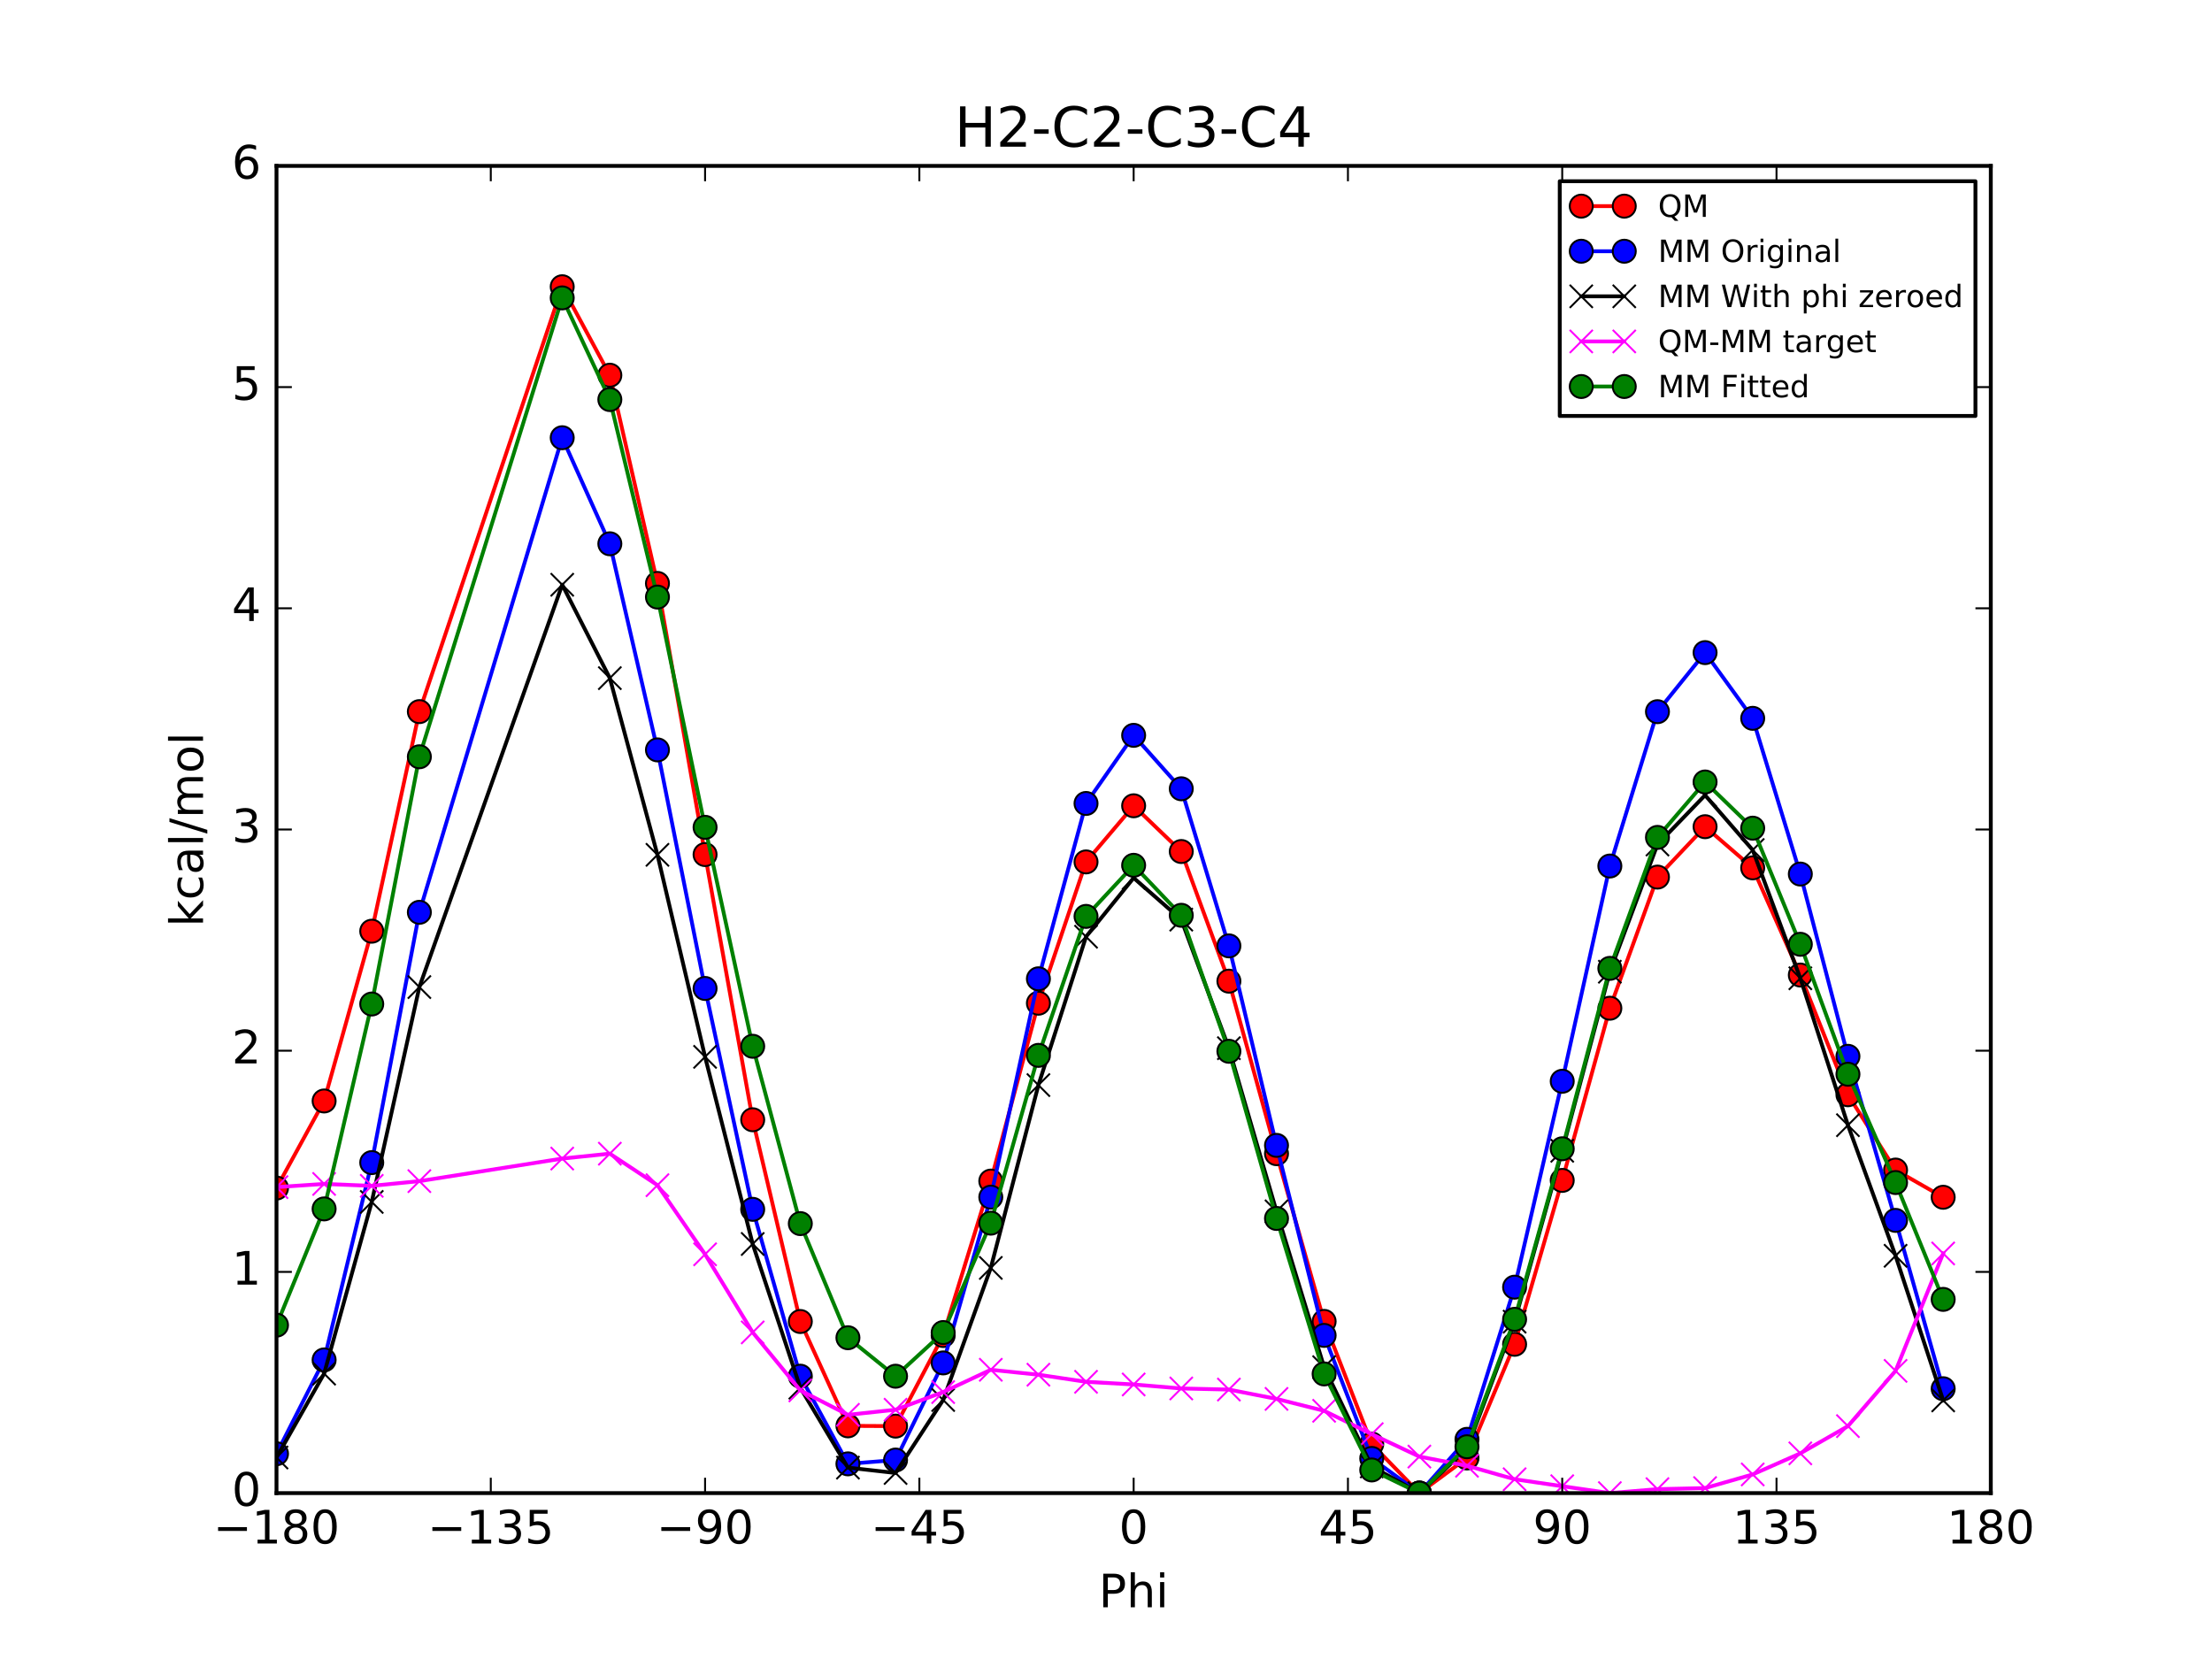 <?xml version="1.0" encoding="utf-8" standalone="no"?>
<!DOCTYPE svg PUBLIC "-//W3C//DTD SVG 1.1//EN"
  "http://www.w3.org/Graphics/SVG/1.1/DTD/svg11.dtd">
<!-- Created with matplotlib (http://matplotlib.org/) -->
<svg height="432pt" version="1.1" viewBox="0 0 576 432" width="576pt" xmlns="http://www.w3.org/2000/svg" xmlns:xlink="http://www.w3.org/1999/xlink">
 <defs>
  <style type="text/css">
*{stroke-linecap:butt;stroke-linejoin:round;stroke-miterlimit:100000;}
  </style>
 </defs>
 <g id="figure_1">
  <g id="patch_1">
   <path d="M 0 432 
L 576 432 
L 576 0 
L 0 0 
z
" style="fill:#ffffff;"/>
  </g>
  <g id="axes_1">
   <g id="patch_2">
    <path d="M 72 388.8 
L 518.4 388.8 
L 518.4 43.2 
L 72 43.2 
z
" style="fill:#ffffff;"/>
   </g>
   <g id="line2d_1">
    <path clip-path="url(#p409a594a91)" d="M 72 309.367 
L 84.4 286.692 
L 96.8 242.482 
L 109.2 185.304 
L 146.4 74.666 
L 158.8 97.704 
L 171.2 151.921 
L 183.6 222.529 
L 196 291.583 
L 208.4 344.119 
L 220.8 371.29 
L 233.2 371.357 
L 245.6 347.762 
L 258 307.552 
L 270.4 261.235 
L 282.8 224.442 
L 295.199 209.824 
L 307.6 221.732 
L 320 255.492 
L 332.4 300.414 
L 344.8 344.09 
L 357.2 376.02 
L 369.6 388.8 
L 382 379.657 
L 394.4 350.054 
L 406.8 307.376 
L 419.2 262.539 
L 431.6 228.394 
L 444 215.27 
L 456.4 225.989 
L 468.8 253.902 
L 481.2 285.07 
L 493.6 304.681 
L 506 311.765 
" style="fill:none;stroke:#ff0000;stroke-linecap:square;"/>
    <defs>
     <path d="M 0 3 
C 0.796 3 1.559 2.684 2.121 2.121 
C 2.684 1.559 3 0.796 3 0 
C 3 -0.796 2.684 -1.559 2.121 -2.121 
C 1.559 -2.684 0.796 -3 0 -3 
C -0.796 -3 -1.559 -2.684 -2.121 -2.121 
C -2.684 -1.559 -3 -0.796 -3 0 
C -3 0.796 -2.684 1.559 -2.121 2.121 
C -1.559 2.684 -0.796 3 0 3 
z
" id="m5997cf6ed9" style="stroke:#000000;stroke-width:0.5;"/>
    </defs>
    <g clip-path="url(#p409a594a91)">
     <use style="fill:#ff0000;stroke:#000000;stroke-width:0.5;" x="72" xlink:href="#m5997cf6ed9" y="309.367"/>
     <use style="fill:#ff0000;stroke:#000000;stroke-width:0.5;" x="84.4" xlink:href="#m5997cf6ed9" y="286.692"/>
     <use style="fill:#ff0000;stroke:#000000;stroke-width:0.5;" x="96.8" xlink:href="#m5997cf6ed9" y="242.482"/>
     <use style="fill:#ff0000;stroke:#000000;stroke-width:0.5;" x="109.2" xlink:href="#m5997cf6ed9" y="185.304"/>
     <use style="fill:#ff0000;stroke:#000000;stroke-width:0.5;" x="146.4" xlink:href="#m5997cf6ed9" y="74.666"/>
     <use style="fill:#ff0000;stroke:#000000;stroke-width:0.5;" x="158.8" xlink:href="#m5997cf6ed9" y="97.704"/>
     <use style="fill:#ff0000;stroke:#000000;stroke-width:0.5;" x="171.2" xlink:href="#m5997cf6ed9" y="151.921"/>
     <use style="fill:#ff0000;stroke:#000000;stroke-width:0.5;" x="183.6" xlink:href="#m5997cf6ed9" y="222.529"/>
     <use style="fill:#ff0000;stroke:#000000;stroke-width:0.5;" x="196" xlink:href="#m5997cf6ed9" y="291.583"/>
     <use style="fill:#ff0000;stroke:#000000;stroke-width:0.5;" x="208.4" xlink:href="#m5997cf6ed9" y="344.119"/>
     <use style="fill:#ff0000;stroke:#000000;stroke-width:0.5;" x="220.8" xlink:href="#m5997cf6ed9" y="371.29"/>
     <use style="fill:#ff0000;stroke:#000000;stroke-width:0.5;" x="233.2" xlink:href="#m5997cf6ed9" y="371.357"/>
     <use style="fill:#ff0000;stroke:#000000;stroke-width:0.5;" x="245.6" xlink:href="#m5997cf6ed9" y="347.762"/>
     <use style="fill:#ff0000;stroke:#000000;stroke-width:0.5;" x="258" xlink:href="#m5997cf6ed9" y="307.552"/>
     <use style="fill:#ff0000;stroke:#000000;stroke-width:0.5;" x="270.4" xlink:href="#m5997cf6ed9" y="261.235"/>
     <use style="fill:#ff0000;stroke:#000000;stroke-width:0.5;" x="282.8" xlink:href="#m5997cf6ed9" y="224.442"/>
     <use style="fill:#ff0000;stroke:#000000;stroke-width:0.5;" x="295.199" xlink:href="#m5997cf6ed9" y="209.824"/>
     <use style="fill:#ff0000;stroke:#000000;stroke-width:0.5;" x="307.6" xlink:href="#m5997cf6ed9" y="221.732"/>
     <use style="fill:#ff0000;stroke:#000000;stroke-width:0.5;" x="320" xlink:href="#m5997cf6ed9" y="255.492"/>
     <use style="fill:#ff0000;stroke:#000000;stroke-width:0.5;" x="332.4" xlink:href="#m5997cf6ed9" y="300.414"/>
     <use style="fill:#ff0000;stroke:#000000;stroke-width:0.5;" x="344.8" xlink:href="#m5997cf6ed9" y="344.09"/>
     <use style="fill:#ff0000;stroke:#000000;stroke-width:0.5;" x="357.2" xlink:href="#m5997cf6ed9" y="376.02"/>
     <use style="fill:#ff0000;stroke:#000000;stroke-width:0.5;" x="369.6" xlink:href="#m5997cf6ed9" y="388.8"/>
     <use style="fill:#ff0000;stroke:#000000;stroke-width:0.5;" x="382" xlink:href="#m5997cf6ed9" y="379.657"/>
     <use style="fill:#ff0000;stroke:#000000;stroke-width:0.5;" x="394.4" xlink:href="#m5997cf6ed9" y="350.054"/>
     <use style="fill:#ff0000;stroke:#000000;stroke-width:0.5;" x="406.8" xlink:href="#m5997cf6ed9" y="307.376"/>
     <use style="fill:#ff0000;stroke:#000000;stroke-width:0.5;" x="419.2" xlink:href="#m5997cf6ed9" y="262.539"/>
     <use style="fill:#ff0000;stroke:#000000;stroke-width:0.5;" x="431.6" xlink:href="#m5997cf6ed9" y="228.394"/>
     <use style="fill:#ff0000;stroke:#000000;stroke-width:0.5;" x="444" xlink:href="#m5997cf6ed9" y="215.27"/>
     <use style="fill:#ff0000;stroke:#000000;stroke-width:0.5;" x="456.4" xlink:href="#m5997cf6ed9" y="225.989"/>
     <use style="fill:#ff0000;stroke:#000000;stroke-width:0.5;" x="468.8" xlink:href="#m5997cf6ed9" y="253.902"/>
     <use style="fill:#ff0000;stroke:#000000;stroke-width:0.5;" x="481.2" xlink:href="#m5997cf6ed9" y="285.07"/>
     <use style="fill:#ff0000;stroke:#000000;stroke-width:0.5;" x="493.6" xlink:href="#m5997cf6ed9" y="304.681"/>
     <use style="fill:#ff0000;stroke:#000000;stroke-width:0.5;" x="506" xlink:href="#m5997cf6ed9" y="311.765"/>
    </g>
   </g>
   <g id="line2d_2">
    <path clip-path="url(#p409a594a91)" d="M 72 378.553 
L 84.4 354.122 
L 96.8 302.739 
L 109.2 237.561 
L 146.4 113.984 
L 158.8 141.601 
L 171.2 195.269 
L 183.6 257.393 
L 196 314.905 
L 208.4 358.353 
L 220.8 381.183 
L 233.2 380.192 
L 245.6 354.901 
L 258 311.735 
L 270.4 254.877 
L 282.8 209.219 
L 295.199 191.48 
L 307.6 205.398 
L 320 246.304 
L 332.4 298.253 
L 344.8 347.734 
L 357.2 379.77 
L 369.6 388.8 
L 382 374.798 
L 394.4 335.175 
L 406.8 281.559 
L 419.2 225.513 
L 431.6 185.32 
L 444 169.94 
L 456.4 187.049 
L 468.8 227.601 
L 481.2 275.061 
L 493.6 317.785 
L 506 361.622 
" style="fill:none;stroke:#0000ff;stroke-linecap:square;"/>
    <defs>
     <path d="M 0 3 
C 0.796 3 1.559 2.684 2.121 2.121 
C 2.684 1.559 3 0.796 3 0 
C 3 -0.796 2.684 -1.559 2.121 -2.121 
C 1.559 -2.684 0.796 -3 0 -3 
C -0.796 -3 -1.559 -2.684 -2.121 -2.121 
C -2.684 -1.559 -3 -0.796 -3 0 
C -3 0.796 -2.684 1.559 -2.121 2.121 
C -1.559 2.684 -0.796 3 0 3 
z
" id="m2f9f90b82b" style="stroke:#000000;stroke-width:0.5;"/>
    </defs>
    <g clip-path="url(#p409a594a91)">
     <use style="fill:#0000ff;stroke:#000000;stroke-width:0.5;" x="72" xlink:href="#m2f9f90b82b" y="378.553"/>
     <use style="fill:#0000ff;stroke:#000000;stroke-width:0.5;" x="84.4" xlink:href="#m2f9f90b82b" y="354.122"/>
     <use style="fill:#0000ff;stroke:#000000;stroke-width:0.5;" x="96.8" xlink:href="#m2f9f90b82b" y="302.739"/>
     <use style="fill:#0000ff;stroke:#000000;stroke-width:0.5;" x="109.2" xlink:href="#m2f9f90b82b" y="237.561"/>
     <use style="fill:#0000ff;stroke:#000000;stroke-width:0.5;" x="146.4" xlink:href="#m2f9f90b82b" y="113.984"/>
     <use style="fill:#0000ff;stroke:#000000;stroke-width:0.5;" x="158.8" xlink:href="#m2f9f90b82b" y="141.601"/>
     <use style="fill:#0000ff;stroke:#000000;stroke-width:0.5;" x="171.2" xlink:href="#m2f9f90b82b" y="195.269"/>
     <use style="fill:#0000ff;stroke:#000000;stroke-width:0.5;" x="183.6" xlink:href="#m2f9f90b82b" y="257.393"/>
     <use style="fill:#0000ff;stroke:#000000;stroke-width:0.5;" x="196" xlink:href="#m2f9f90b82b" y="314.905"/>
     <use style="fill:#0000ff;stroke:#000000;stroke-width:0.5;" x="208.4" xlink:href="#m2f9f90b82b" y="358.353"/>
     <use style="fill:#0000ff;stroke:#000000;stroke-width:0.5;" x="220.8" xlink:href="#m2f9f90b82b" y="381.183"/>
     <use style="fill:#0000ff;stroke:#000000;stroke-width:0.5;" x="233.2" xlink:href="#m2f9f90b82b" y="380.192"/>
     <use style="fill:#0000ff;stroke:#000000;stroke-width:0.5;" x="245.6" xlink:href="#m2f9f90b82b" y="354.901"/>
     <use style="fill:#0000ff;stroke:#000000;stroke-width:0.5;" x="258" xlink:href="#m2f9f90b82b" y="311.735"/>
     <use style="fill:#0000ff;stroke:#000000;stroke-width:0.5;" x="270.4" xlink:href="#m2f9f90b82b" y="254.877"/>
     <use style="fill:#0000ff;stroke:#000000;stroke-width:0.5;" x="282.8" xlink:href="#m2f9f90b82b" y="209.219"/>
     <use style="fill:#0000ff;stroke:#000000;stroke-width:0.5;" x="295.199" xlink:href="#m2f9f90b82b" y="191.48"/>
     <use style="fill:#0000ff;stroke:#000000;stroke-width:0.5;" x="307.6" xlink:href="#m2f9f90b82b" y="205.398"/>
     <use style="fill:#0000ff;stroke:#000000;stroke-width:0.5;" x="320" xlink:href="#m2f9f90b82b" y="246.304"/>
     <use style="fill:#0000ff;stroke:#000000;stroke-width:0.5;" x="332.4" xlink:href="#m2f9f90b82b" y="298.253"/>
     <use style="fill:#0000ff;stroke:#000000;stroke-width:0.5;" x="344.8" xlink:href="#m2f9f90b82b" y="347.734"/>
     <use style="fill:#0000ff;stroke:#000000;stroke-width:0.5;" x="357.2" xlink:href="#m2f9f90b82b" y="379.77"/>
     <use style="fill:#0000ff;stroke:#000000;stroke-width:0.5;" x="369.6" xlink:href="#m2f9f90b82b" y="388.8"/>
     <use style="fill:#0000ff;stroke:#000000;stroke-width:0.5;" x="382" xlink:href="#m2f9f90b82b" y="374.798"/>
     <use style="fill:#0000ff;stroke:#000000;stroke-width:0.5;" x="394.4" xlink:href="#m2f9f90b82b" y="335.175"/>
     <use style="fill:#0000ff;stroke:#000000;stroke-width:0.5;" x="406.8" xlink:href="#m2f9f90b82b" y="281.559"/>
     <use style="fill:#0000ff;stroke:#000000;stroke-width:0.5;" x="419.2" xlink:href="#m2f9f90b82b" y="225.513"/>
     <use style="fill:#0000ff;stroke:#000000;stroke-width:0.5;" x="431.6" xlink:href="#m2f9f90b82b" y="185.32"/>
     <use style="fill:#0000ff;stroke:#000000;stroke-width:0.5;" x="444" xlink:href="#m2f9f90b82b" y="169.94"/>
     <use style="fill:#0000ff;stroke:#000000;stroke-width:0.5;" x="456.4" xlink:href="#m2f9f90b82b" y="187.049"/>
     <use style="fill:#0000ff;stroke:#000000;stroke-width:0.5;" x="468.8" xlink:href="#m2f9f90b82b" y="227.601"/>
     <use style="fill:#0000ff;stroke:#000000;stroke-width:0.5;" x="481.2" xlink:href="#m2f9f90b82b" y="275.061"/>
     <use style="fill:#0000ff;stroke:#000000;stroke-width:0.5;" x="493.6" xlink:href="#m2f9f90b82b" y="317.785"/>
     <use style="fill:#0000ff;stroke:#000000;stroke-width:0.5;" x="506" xlink:href="#m2f9f90b82b" y="361.622"/>
    </g>
   </g>
   <g id="line2d_3">
    <path clip-path="url(#p409a594a91)" d="M 72 379.535 
L 84.4 357.691 
L 96.8 312.98 
L 109.2 257.032 
L 146.4 152.268 
L 158.8 176.584 
L 171.2 222.596 
L 183.6 275.2 
L 196 323.925 
L 208.4 361.358 
L 220.8 382.164 
L 233.2 383.558 
L 245.6 364.557 
L 258 330.158 
L 270.4 282.556 
L 282.8 243.916 
L 295.199 228.604 
L 307.6 239.47 
L 320 272.946 
L 332.4 315.436 
L 344.8 356.012 
L 357.2 381.857 
L 369.6 388.8 
L 382 377.268 
L 394.4 344.153 
L 406.8 299.66 
L 419.2 253.031 
L 431.6 219.911 
L 444 207.068 
L 456.4 221.343 
L 468.8 254.742 
L 481.2 292.999 
L 493.6 327.001 
L 506 364.659 
" style="fill:none;stroke:#000000;stroke-linecap:square;"/>
    <defs>
     <path d="M -3 3 
L 3 -3 
M -3 -3 
L 3 3 
" id="m46b3421274" style="stroke:#000000;stroke-width:0.5;"/>
    </defs>
    <g clip-path="url(#p409a594a91)">
     <use style="stroke:#000000;stroke-width:0.5;" x="72" xlink:href="#m46b3421274" y="379.535"/>
     <use style="stroke:#000000;stroke-width:0.5;" x="84.4" xlink:href="#m46b3421274" y="357.691"/>
     <use style="stroke:#000000;stroke-width:0.5;" x="96.8" xlink:href="#m46b3421274" y="312.98"/>
     <use style="stroke:#000000;stroke-width:0.5;" x="109.2" xlink:href="#m46b3421274" y="257.032"/>
     <use style="stroke:#000000;stroke-width:0.5;" x="146.4" xlink:href="#m46b3421274" y="152.268"/>
     <use style="stroke:#000000;stroke-width:0.5;" x="158.8" xlink:href="#m46b3421274" y="176.584"/>
     <use style="stroke:#000000;stroke-width:0.5;" x="171.2" xlink:href="#m46b3421274" y="222.596"/>
     <use style="stroke:#000000;stroke-width:0.5;" x="183.6" xlink:href="#m46b3421274" y="275.2"/>
     <use style="stroke:#000000;stroke-width:0.5;" x="196" xlink:href="#m46b3421274" y="323.925"/>
     <use style="stroke:#000000;stroke-width:0.5;" x="208.4" xlink:href="#m46b3421274" y="361.358"/>
     <use style="stroke:#000000;stroke-width:0.5;" x="220.8" xlink:href="#m46b3421274" y="382.164"/>
     <use style="stroke:#000000;stroke-width:0.5;" x="233.2" xlink:href="#m46b3421274" y="383.558"/>
     <use style="stroke:#000000;stroke-width:0.5;" x="245.6" xlink:href="#m46b3421274" y="364.557"/>
     <use style="stroke:#000000;stroke-width:0.5;" x="258" xlink:href="#m46b3421274" y="330.158"/>
     <use style="stroke:#000000;stroke-width:0.5;" x="270.4" xlink:href="#m46b3421274" y="282.556"/>
     <use style="stroke:#000000;stroke-width:0.5;" x="282.8" xlink:href="#m46b3421274" y="243.916"/>
     <use style="stroke:#000000;stroke-width:0.5;" x="295.199" xlink:href="#m46b3421274" y="228.604"/>
     <use style="stroke:#000000;stroke-width:0.5;" x="307.6" xlink:href="#m46b3421274" y="239.47"/>
     <use style="stroke:#000000;stroke-width:0.5;" x="320" xlink:href="#m46b3421274" y="272.946"/>
     <use style="stroke:#000000;stroke-width:0.5;" x="332.4" xlink:href="#m46b3421274" y="315.436"/>
     <use style="stroke:#000000;stroke-width:0.5;" x="344.8" xlink:href="#m46b3421274" y="356.012"/>
     <use style="stroke:#000000;stroke-width:0.5;" x="357.2" xlink:href="#m46b3421274" y="381.857"/>
     <use style="stroke:#000000;stroke-width:0.5;" x="369.6" xlink:href="#m46b3421274" y="388.8"/>
     <use style="stroke:#000000;stroke-width:0.5;" x="382" xlink:href="#m46b3421274" y="377.268"/>
     <use style="stroke:#000000;stroke-width:0.5;" x="394.4" xlink:href="#m46b3421274" y="344.153"/>
     <use style="stroke:#000000;stroke-width:0.5;" x="406.8" xlink:href="#m46b3421274" y="299.66"/>
     <use style="stroke:#000000;stroke-width:0.5;" x="419.2" xlink:href="#m46b3421274" y="253.031"/>
     <use style="stroke:#000000;stroke-width:0.5;" x="431.6" xlink:href="#m46b3421274" y="219.911"/>
     <use style="stroke:#000000;stroke-width:0.5;" x="444" xlink:href="#m46b3421274" y="207.068"/>
     <use style="stroke:#000000;stroke-width:0.5;" x="456.4" xlink:href="#m46b3421274" y="221.343"/>
     <use style="stroke:#000000;stroke-width:0.5;" x="468.8" xlink:href="#m46b3421274" y="254.742"/>
     <use style="stroke:#000000;stroke-width:0.5;" x="481.2" xlink:href="#m46b3421274" y="292.999"/>
     <use style="stroke:#000000;stroke-width:0.5;" x="493.6" xlink:href="#m46b3421274" y="327.001"/>
     <use style="stroke:#000000;stroke-width:0.5;" x="506" xlink:href="#m46b3421274" y="364.659"/>
    </g>
   </g>
   <g id="line2d_4">
    <path clip-path="url(#p409a594a91)" d="M 72 309.124 
L 84.4 308.293 
L 96.8 308.793 
L 109.2 307.564 
L 146.4 301.69 
L 158.8 300.413 
L 171.2 308.617 
L 183.6 326.621 
L 196 346.951 
L 208.4 362.053 
L 220.8 368.418 
L 233.2 367.091 
L 245.6 362.497 
L 258 356.686 
L 270.4 357.971 
L 282.8 359.818 
L 295.199 360.512 
L 307.6 361.554 
L 320 361.838 
L 332.4 364.27 
L 344.8 367.371 
L 357.2 373.454 
L 369.6 379.292 
L 382 381.681 
L 394.4 385.193 
L 406.8 387.008 
L 419.2 388.8 
L 431.6 387.775 
L 444 387.494 
L 456.4 383.939 
L 468.8 378.451 
L 481.2 371.362 
L 493.6 356.972 
L 506 326.399 
" style="fill:none;stroke:#ff00ff;stroke-linecap:square;"/>
    <defs>
     <path d="M -3 3 
L 3 -3 
M -3 -3 
L 3 3 
" id="me14480629d" style="stroke:#ff00ff;stroke-width:0.5;"/>
    </defs>
    <g clip-path="url(#p409a594a91)">
     <use style="fill:#ff00ff;stroke:#ff00ff;stroke-width:0.5;" x="72" xlink:href="#me14480629d" y="309.124"/>
     <use style="fill:#ff00ff;stroke:#ff00ff;stroke-width:0.5;" x="84.4" xlink:href="#me14480629d" y="308.293"/>
     <use style="fill:#ff00ff;stroke:#ff00ff;stroke-width:0.5;" x="96.8" xlink:href="#me14480629d" y="308.793"/>
     <use style="fill:#ff00ff;stroke:#ff00ff;stroke-width:0.5;" x="109.2" xlink:href="#me14480629d" y="307.564"/>
     <use style="fill:#ff00ff;stroke:#ff00ff;stroke-width:0.5;" x="146.4" xlink:href="#me14480629d" y="301.69"/>
     <use style="fill:#ff00ff;stroke:#ff00ff;stroke-width:0.5;" x="158.8" xlink:href="#me14480629d" y="300.413"/>
     <use style="fill:#ff00ff;stroke:#ff00ff;stroke-width:0.5;" x="171.2" xlink:href="#me14480629d" y="308.617"/>
     <use style="fill:#ff00ff;stroke:#ff00ff;stroke-width:0.5;" x="183.6" xlink:href="#me14480629d" y="326.621"/>
     <use style="fill:#ff00ff;stroke:#ff00ff;stroke-width:0.5;" x="196" xlink:href="#me14480629d" y="346.951"/>
     <use style="fill:#ff00ff;stroke:#ff00ff;stroke-width:0.5;" x="208.4" xlink:href="#me14480629d" y="362.053"/>
     <use style="fill:#ff00ff;stroke:#ff00ff;stroke-width:0.5;" x="220.8" xlink:href="#me14480629d" y="368.418"/>
     <use style="fill:#ff00ff;stroke:#ff00ff;stroke-width:0.5;" x="233.2" xlink:href="#me14480629d" y="367.091"/>
     <use style="fill:#ff00ff;stroke:#ff00ff;stroke-width:0.5;" x="245.6" xlink:href="#me14480629d" y="362.497"/>
     <use style="fill:#ff00ff;stroke:#ff00ff;stroke-width:0.5;" x="258" xlink:href="#me14480629d" y="356.686"/>
     <use style="fill:#ff00ff;stroke:#ff00ff;stroke-width:0.5;" x="270.4" xlink:href="#me14480629d" y="357.971"/>
     <use style="fill:#ff00ff;stroke:#ff00ff;stroke-width:0.5;" x="282.8" xlink:href="#me14480629d" y="359.818"/>
     <use style="fill:#ff00ff;stroke:#ff00ff;stroke-width:0.5;" x="295.199" xlink:href="#me14480629d" y="360.512"/>
     <use style="fill:#ff00ff;stroke:#ff00ff;stroke-width:0.5;" x="307.6" xlink:href="#me14480629d" y="361.554"/>
     <use style="fill:#ff00ff;stroke:#ff00ff;stroke-width:0.5;" x="320" xlink:href="#me14480629d" y="361.838"/>
     <use style="fill:#ff00ff;stroke:#ff00ff;stroke-width:0.5;" x="332.4" xlink:href="#me14480629d" y="364.27"/>
     <use style="fill:#ff00ff;stroke:#ff00ff;stroke-width:0.5;" x="344.8" xlink:href="#me14480629d" y="367.371"/>
     <use style="fill:#ff00ff;stroke:#ff00ff;stroke-width:0.5;" x="357.2" xlink:href="#me14480629d" y="373.454"/>
     <use style="fill:#ff00ff;stroke:#ff00ff;stroke-width:0.5;" x="369.6" xlink:href="#me14480629d" y="379.292"/>
     <use style="fill:#ff00ff;stroke:#ff00ff;stroke-width:0.5;" x="382" xlink:href="#me14480629d" y="381.681"/>
     <use style="fill:#ff00ff;stroke:#ff00ff;stroke-width:0.5;" x="394.4" xlink:href="#me14480629d" y="385.193"/>
     <use style="fill:#ff00ff;stroke:#ff00ff;stroke-width:0.5;" x="406.8" xlink:href="#me14480629d" y="387.008"/>
     <use style="fill:#ff00ff;stroke:#ff00ff;stroke-width:0.5;" x="419.2" xlink:href="#me14480629d" y="388.8"/>
     <use style="fill:#ff00ff;stroke:#ff00ff;stroke-width:0.5;" x="431.6" xlink:href="#me14480629d" y="387.775"/>
     <use style="fill:#ff00ff;stroke:#ff00ff;stroke-width:0.5;" x="444" xlink:href="#me14480629d" y="387.494"/>
     <use style="fill:#ff00ff;stroke:#ff00ff;stroke-width:0.5;" x="456.4" xlink:href="#me14480629d" y="383.939"/>
     <use style="fill:#ff00ff;stroke:#ff00ff;stroke-width:0.5;" x="468.8" xlink:href="#me14480629d" y="378.451"/>
     <use style="fill:#ff00ff;stroke:#ff00ff;stroke-width:0.5;" x="481.2" xlink:href="#me14480629d" y="371.362"/>
     <use style="fill:#ff00ff;stroke:#ff00ff;stroke-width:0.5;" x="493.6" xlink:href="#me14480629d" y="356.972"/>
     <use style="fill:#ff00ff;stroke:#ff00ff;stroke-width:0.5;" x="506" xlink:href="#me14480629d" y="326.399"/>
    </g>
   </g>
   <g id="line2d_5">
    <path clip-path="url(#p409a594a91)" d="M 72 345.068 
L 84.4 314.798 
L 96.8 261.446 
L 109.2 197.061 
L 146.4 77.572 
L 158.8 104.045 
L 171.2 155.474 
L 183.6 215.431 
L 196 272.447 
L 208.4 318.624 
L 220.8 348.345 
L 233.2 358.365 
L 245.6 346.987 
L 258 318.506 
L 270.4 274.813 
L 282.8 238.625 
L 295.199 225.322 
L 307.6 238.342 
L 320 273.749 
L 332.4 317.279 
L 344.8 357.767 
L 357.2 382.775 
L 369.6 388.8 
L 382 376.73 
L 394.4 343.549 
L 406.8 299.135 
L 419.2 252.162 
L 431.6 218.056 
L 444 203.626 
L 456.4 215.653 
L 468.8 245.89 
L 481.2 279.729 
L 493.6 307.933 
L 506 338.357 
" style="fill:none;stroke:#008000;stroke-linecap:square;"/>
    <defs>
     <path d="M 0 3 
C 0.796 3 1.559 2.684 2.121 2.121 
C 2.684 1.559 3 0.796 3 0 
C 3 -0.796 2.684 -1.559 2.121 -2.121 
C 1.559 -2.684 0.796 -3 0 -3 
C -0.796 -3 -1.559 -2.684 -2.121 -2.121 
C -2.684 -1.559 -3 -0.796 -3 0 
C -3 0.796 -2.684 1.559 -2.121 2.121 
C -1.559 2.684 -0.796 3 0 3 
z
" id="m51e8782b69" style="stroke:#000000;stroke-width:0.5;"/>
    </defs>
    <g clip-path="url(#p409a594a91)">
     <use style="fill:#008000;stroke:#000000;stroke-width:0.5;" x="72" xlink:href="#m51e8782b69" y="345.068"/>
     <use style="fill:#008000;stroke:#000000;stroke-width:0.5;" x="84.4" xlink:href="#m51e8782b69" y="314.798"/>
     <use style="fill:#008000;stroke:#000000;stroke-width:0.5;" x="96.8" xlink:href="#m51e8782b69" y="261.446"/>
     <use style="fill:#008000;stroke:#000000;stroke-width:0.5;" x="109.2" xlink:href="#m51e8782b69" y="197.061"/>
     <use style="fill:#008000;stroke:#000000;stroke-width:0.5;" x="146.4" xlink:href="#m51e8782b69" y="77.572"/>
     <use style="fill:#008000;stroke:#000000;stroke-width:0.5;" x="158.8" xlink:href="#m51e8782b69" y="104.045"/>
     <use style="fill:#008000;stroke:#000000;stroke-width:0.5;" x="171.2" xlink:href="#m51e8782b69" y="155.474"/>
     <use style="fill:#008000;stroke:#000000;stroke-width:0.5;" x="183.6" xlink:href="#m51e8782b69" y="215.431"/>
     <use style="fill:#008000;stroke:#000000;stroke-width:0.5;" x="196" xlink:href="#m51e8782b69" y="272.447"/>
     <use style="fill:#008000;stroke:#000000;stroke-width:0.5;" x="208.4" xlink:href="#m51e8782b69" y="318.624"/>
     <use style="fill:#008000;stroke:#000000;stroke-width:0.5;" x="220.8" xlink:href="#m51e8782b69" y="348.345"/>
     <use style="fill:#008000;stroke:#000000;stroke-width:0.5;" x="233.2" xlink:href="#m51e8782b69" y="358.365"/>
     <use style="fill:#008000;stroke:#000000;stroke-width:0.5;" x="245.6" xlink:href="#m51e8782b69" y="346.987"/>
     <use style="fill:#008000;stroke:#000000;stroke-width:0.5;" x="258" xlink:href="#m51e8782b69" y="318.506"/>
     <use style="fill:#008000;stroke:#000000;stroke-width:0.5;" x="270.4" xlink:href="#m51e8782b69" y="274.813"/>
     <use style="fill:#008000;stroke:#000000;stroke-width:0.5;" x="282.8" xlink:href="#m51e8782b69" y="238.625"/>
     <use style="fill:#008000;stroke:#000000;stroke-width:0.5;" x="295.199" xlink:href="#m51e8782b69" y="225.322"/>
     <use style="fill:#008000;stroke:#000000;stroke-width:0.5;" x="307.6" xlink:href="#m51e8782b69" y="238.342"/>
     <use style="fill:#008000;stroke:#000000;stroke-width:0.5;" x="320" xlink:href="#m51e8782b69" y="273.749"/>
     <use style="fill:#008000;stroke:#000000;stroke-width:0.5;" x="332.4" xlink:href="#m51e8782b69" y="317.279"/>
     <use style="fill:#008000;stroke:#000000;stroke-width:0.5;" x="344.8" xlink:href="#m51e8782b69" y="357.767"/>
     <use style="fill:#008000;stroke:#000000;stroke-width:0.5;" x="357.2" xlink:href="#m51e8782b69" y="382.775"/>
     <use style="fill:#008000;stroke:#000000;stroke-width:0.5;" x="369.6" xlink:href="#m51e8782b69" y="388.8"/>
     <use style="fill:#008000;stroke:#000000;stroke-width:0.5;" x="382" xlink:href="#m51e8782b69" y="376.73"/>
     <use style="fill:#008000;stroke:#000000;stroke-width:0.5;" x="394.4" xlink:href="#m51e8782b69" y="343.549"/>
     <use style="fill:#008000;stroke:#000000;stroke-width:0.5;" x="406.8" xlink:href="#m51e8782b69" y="299.135"/>
     <use style="fill:#008000;stroke:#000000;stroke-width:0.5;" x="419.2" xlink:href="#m51e8782b69" y="252.162"/>
     <use style="fill:#008000;stroke:#000000;stroke-width:0.5;" x="431.6" xlink:href="#m51e8782b69" y="218.056"/>
     <use style="fill:#008000;stroke:#000000;stroke-width:0.5;" x="444" xlink:href="#m51e8782b69" y="203.626"/>
     <use style="fill:#008000;stroke:#000000;stroke-width:0.5;" x="456.4" xlink:href="#m51e8782b69" y="215.653"/>
     <use style="fill:#008000;stroke:#000000;stroke-width:0.5;" x="468.8" xlink:href="#m51e8782b69" y="245.89"/>
     <use style="fill:#008000;stroke:#000000;stroke-width:0.5;" x="481.2" xlink:href="#m51e8782b69" y="279.729"/>
     <use style="fill:#008000;stroke:#000000;stroke-width:0.5;" x="493.6" xlink:href="#m51e8782b69" y="307.933"/>
     <use style="fill:#008000;stroke:#000000;stroke-width:0.5;" x="506" xlink:href="#m51e8782b69" y="338.357"/>
    </g>
   </g>
   <g id="patch_3">
    <path d="M 72 43.2 
L 518.4 43.2 
" style="fill:none;stroke:#000000;stroke-linecap:square;stroke-linejoin:miter;"/>
   </g>
   <g id="patch_4">
    <path d="M 72 388.8 
L 518.4 388.8 
" style="fill:none;stroke:#000000;stroke-linecap:square;stroke-linejoin:miter;"/>
   </g>
   <g id="patch_5">
    <path d="M 72 388.8 
L 72 43.2 
" style="fill:none;stroke:#000000;stroke-linecap:square;stroke-linejoin:miter;"/>
   </g>
   <g id="patch_6">
    <path d="M 518.4 388.8 
L 518.4 43.2 
" style="fill:none;stroke:#000000;stroke-linecap:square;stroke-linejoin:miter;"/>
   </g>
   <g id="matplotlib.axis_1">
    <g id="xtick_1">
     <g id="line2d_6">
      <defs>
       <path d="M 0 0 
L 0 -4 
" id="mc8489c7aac" style="stroke:#000000;stroke-width:0.5;"/>
      </defs>
      <g>
       <use style="stroke:#000000;stroke-width:0.5;" x="72.0" xlink:href="#mc8489c7aac" y="388.8"/>
      </g>
     </g>
     <g id="line2d_7">
      <defs>
       <path d="M 0 0 
L 0 4 
" id="m1cb6ef78f6" style="stroke:#000000;stroke-width:0.5;"/>
      </defs>
      <g>
       <use style="stroke:#000000;stroke-width:0.5;" x="72.0" xlink:href="#m1cb6ef78f6" y="43.2"/>
      </g>
     </g>
     <g id="text_1">
      <!-- −180 -->
      <defs>
       <path d="M 10.594 35.5 
L 73.188 35.5 
L 73.188 27.203 
L 10.594 27.203 
z
" id="BitstreamVeraSans-Roman-2212"/>
       <path d="M 12.406 8.297 
L 28.516 8.297 
L 28.516 63.922 
L 10.984 60.406 
L 10.984 69.391 
L 28.422 72.906 
L 38.281 72.906 
L 38.281 8.297 
L 54.391 8.297 
L 54.391 0 
L 12.406 0 
z
" id="BitstreamVeraSans-Roman-31"/>
       <path d="M 31.781 34.625 
Q 24.75 34.625 20.719 30.859 
Q 16.703 27.094 16.703 20.516 
Q 16.703 13.922 20.719 10.156 
Q 24.75 6.391 31.781 6.391 
Q 38.812 6.391 42.859 10.172 
Q 46.922 13.969 46.922 20.516 
Q 46.922 27.094 42.891 30.859 
Q 38.875 34.625 31.781 34.625 
M 21.922 38.812 
Q 15.578 40.375 12.031 44.719 
Q 8.5 49.078 8.5 55.328 
Q 8.5 64.062 14.719 69.141 
Q 20.953 74.219 31.781 74.219 
Q 42.672 74.219 48.875 69.141 
Q 55.078 64.062 55.078 55.328 
Q 55.078 49.078 51.531 44.719 
Q 48 40.375 41.703 38.812 
Q 48.828 37.156 52.797 32.312 
Q 56.781 27.484 56.781 20.516 
Q 56.781 9.906 50.312 4.234 
Q 43.844 -1.422 31.781 -1.422 
Q 19.734 -1.422 13.25 4.234 
Q 6.781 9.906 6.781 20.516 
Q 6.781 27.484 10.781 32.312 
Q 14.797 37.156 21.922 38.812 
M 18.312 54.391 
Q 18.312 48.734 21.844 45.562 
Q 25.391 42.391 31.781 42.391 
Q 38.141 42.391 41.719 45.562 
Q 45.312 48.734 45.312 54.391 
Q 45.312 60.062 41.719 63.234 
Q 38.141 66.406 31.781 66.406 
Q 25.391 66.406 21.844 63.234 
Q 18.312 60.062 18.312 54.391 
" id="BitstreamVeraSans-Roman-38"/>
       <path d="M 31.781 66.406 
Q 24.172 66.406 20.328 58.906 
Q 16.5 51.422 16.5 36.375 
Q 16.5 21.391 20.328 13.891 
Q 24.172 6.391 31.781 6.391 
Q 39.453 6.391 43.281 13.891 
Q 47.125 21.391 47.125 36.375 
Q 47.125 51.422 43.281 58.906 
Q 39.453 66.406 31.781 66.406 
M 31.781 74.219 
Q 44.047 74.219 50.516 64.516 
Q 56.984 54.828 56.984 36.375 
Q 56.984 17.969 50.516 8.266 
Q 44.047 -1.422 31.781 -1.422 
Q 19.531 -1.422 13.062 8.266 
Q 6.594 17.969 6.594 36.375 
Q 6.594 54.828 13.062 64.516 
Q 19.531 74.219 31.781 74.219 
" id="BitstreamVeraSans-Roman-30"/>
      </defs>
      <g transform="translate(55.52 401.918)scale(0.12 -0.12)">
       <use xlink:href="#BitstreamVeraSans-Roman-2212"/>
       <use x="83.789" xlink:href="#BitstreamVeraSans-Roman-31"/>
       <use x="147.412" xlink:href="#BitstreamVeraSans-Roman-38"/>
       <use x="211.035" xlink:href="#BitstreamVeraSans-Roman-30"/>
      </g>
     </g>
    </g>
    <g id="xtick_2">
     <g id="line2d_8">
      <g>
       <use style="stroke:#000000;stroke-width:0.5;" x="127.8" xlink:href="#mc8489c7aac" y="388.8"/>
      </g>
     </g>
     <g id="line2d_9">
      <g>
       <use style="stroke:#000000;stroke-width:0.5;" x="127.8" xlink:href="#m1cb6ef78f6" y="43.2"/>
      </g>
     </g>
     <g id="text_2">
      <!-- −135 -->
      <defs>
       <path d="M 40.578 39.312 
Q 47.656 37.797 51.625 33 
Q 55.609 28.219 55.609 21.188 
Q 55.609 10.406 48.188 4.484 
Q 40.766 -1.422 27.094 -1.422 
Q 22.516 -1.422 17.656 -0.516 
Q 12.797 0.391 7.625 2.203 
L 7.625 11.719 
Q 11.719 9.328 16.594 8.109 
Q 21.484 6.891 26.812 6.891 
Q 36.078 6.891 40.938 10.547 
Q 45.797 14.203 45.797 21.188 
Q 45.797 27.641 41.281 31.266 
Q 36.766 34.906 28.719 34.906 
L 20.219 34.906 
L 20.219 43.016 
L 29.109 43.016 
Q 36.375 43.016 40.234 45.922 
Q 44.094 48.828 44.094 54.297 
Q 44.094 59.906 40.109 62.906 
Q 36.141 65.922 28.719 65.922 
Q 24.656 65.922 20.016 65.031 
Q 15.375 64.156 9.812 62.312 
L 9.812 71.094 
Q 15.438 72.656 20.344 73.438 
Q 25.25 74.219 29.594 74.219 
Q 40.828 74.219 47.359 69.109 
Q 53.906 64.016 53.906 55.328 
Q 53.906 49.266 50.438 45.094 
Q 46.969 40.922 40.578 39.312 
" id="BitstreamVeraSans-Roman-33"/>
       <path d="M 10.797 72.906 
L 49.516 72.906 
L 49.516 64.594 
L 19.828 64.594 
L 19.828 46.734 
Q 21.969 47.469 24.109 47.828 
Q 26.266 48.188 28.422 48.188 
Q 40.625 48.188 47.75 41.5 
Q 54.891 34.812 54.891 23.391 
Q 54.891 11.625 47.562 5.094 
Q 40.234 -1.422 26.906 -1.422 
Q 22.312 -1.422 17.547 -0.641 
Q 12.797 0.141 7.719 1.703 
L 7.719 11.625 
Q 12.109 9.234 16.797 8.062 
Q 21.484 6.891 26.703 6.891 
Q 35.156 6.891 40.078 11.328 
Q 45.016 15.766 45.016 23.391 
Q 45.016 31 40.078 35.438 
Q 35.156 39.891 26.703 39.891 
Q 22.75 39.891 18.812 39.016 
Q 14.891 38.141 10.797 36.281 
z
" id="BitstreamVeraSans-Roman-35"/>
      </defs>
      <g transform="translate(111.32 401.918)scale(0.12 -0.12)">
       <use xlink:href="#BitstreamVeraSans-Roman-2212"/>
       <use x="83.789" xlink:href="#BitstreamVeraSans-Roman-31"/>
       <use x="147.412" xlink:href="#BitstreamVeraSans-Roman-33"/>
       <use x="211.035" xlink:href="#BitstreamVeraSans-Roman-35"/>
      </g>
     </g>
    </g>
    <g id="xtick_3">
     <g id="line2d_10">
      <g>
       <use style="stroke:#000000;stroke-width:0.5;" x="183.6" xlink:href="#mc8489c7aac" y="388.8"/>
      </g>
     </g>
     <g id="line2d_11">
      <g>
       <use style="stroke:#000000;stroke-width:0.5;" x="183.6" xlink:href="#m1cb6ef78f6" y="43.2"/>
      </g>
     </g>
     <g id="text_3">
      <!-- −90 -->
      <defs>
       <path d="M 10.984 1.516 
L 10.984 10.5 
Q 14.703 8.734 18.5 7.812 
Q 22.312 6.891 25.984 6.891 
Q 35.75 6.891 40.891 13.453 
Q 46.047 20.016 46.781 33.406 
Q 43.953 29.203 39.594 26.953 
Q 35.25 24.703 29.984 24.703 
Q 19.047 24.703 12.672 31.312 
Q 6.297 37.938 6.297 49.422 
Q 6.297 60.641 12.938 67.422 
Q 19.578 74.219 30.609 74.219 
Q 43.266 74.219 49.922 64.516 
Q 56.594 54.828 56.594 36.375 
Q 56.594 19.141 48.406 8.859 
Q 40.234 -1.422 26.422 -1.422 
Q 22.703 -1.422 18.891 -0.688 
Q 15.094 0.047 10.984 1.516 
M 30.609 32.422 
Q 37.25 32.422 41.125 36.953 
Q 45.016 41.5 45.016 49.422 
Q 45.016 57.281 41.125 61.844 
Q 37.25 66.406 30.609 66.406 
Q 23.969 66.406 20.094 61.844 
Q 16.219 57.281 16.219 49.422 
Q 16.219 41.5 20.094 36.953 
Q 23.969 32.422 30.609 32.422 
" id="BitstreamVeraSans-Roman-39"/>
      </defs>
      <g transform="translate(170.937 401.918)scale(0.12 -0.12)">
       <use xlink:href="#BitstreamVeraSans-Roman-2212"/>
       <use x="83.789" xlink:href="#BitstreamVeraSans-Roman-39"/>
       <use x="147.412" xlink:href="#BitstreamVeraSans-Roman-30"/>
      </g>
     </g>
    </g>
    <g id="xtick_4">
     <g id="line2d_12">
      <g>
       <use style="stroke:#000000;stroke-width:0.5;" x="239.4" xlink:href="#mc8489c7aac" y="388.8"/>
      </g>
     </g>
     <g id="line2d_13">
      <g>
       <use style="stroke:#000000;stroke-width:0.5;" x="239.4" xlink:href="#m1cb6ef78f6" y="43.2"/>
      </g>
     </g>
     <g id="text_4">
      <!-- −45 -->
      <defs>
       <path d="M 37.797 64.312 
L 12.891 25.391 
L 37.797 25.391 
z
M 35.203 72.906 
L 47.609 72.906 
L 47.609 25.391 
L 58.016 25.391 
L 58.016 17.188 
L 47.609 17.188 
L 47.609 0 
L 37.797 0 
L 37.797 17.188 
L 4.891 17.188 
L 4.891 26.703 
z
" id="BitstreamVeraSans-Roman-34"/>
      </defs>
      <g transform="translate(226.737 401.918)scale(0.12 -0.12)">
       <use xlink:href="#BitstreamVeraSans-Roman-2212"/>
       <use x="83.789" xlink:href="#BitstreamVeraSans-Roman-34"/>
       <use x="147.412" xlink:href="#BitstreamVeraSans-Roman-35"/>
      </g>
     </g>
    </g>
    <g id="xtick_5">
     <g id="line2d_14">
      <g>
       <use style="stroke:#000000;stroke-width:0.5;" x="295.2" xlink:href="#mc8489c7aac" y="388.8"/>
      </g>
     </g>
     <g id="line2d_15">
      <g>
       <use style="stroke:#000000;stroke-width:0.5;" x="295.2" xlink:href="#m1cb6ef78f6" y="43.2"/>
      </g>
     </g>
     <g id="text_5">
      <!-- 0 -->
      <g transform="translate(291.382 401.918)scale(0.12 -0.12)">
       <use xlink:href="#BitstreamVeraSans-Roman-30"/>
      </g>
     </g>
    </g>
    <g id="xtick_6">
     <g id="line2d_16">
      <g>
       <use style="stroke:#000000;stroke-width:0.5;" x="351.0" xlink:href="#mc8489c7aac" y="388.8"/>
      </g>
     </g>
     <g id="line2d_17">
      <g>
       <use style="stroke:#000000;stroke-width:0.5;" x="351.0" xlink:href="#m1cb6ef78f6" y="43.2"/>
      </g>
     </g>
     <g id="text_6">
      <!-- 45 -->
      <g transform="translate(343.365 401.918)scale(0.12 -0.12)">
       <use xlink:href="#BitstreamVeraSans-Roman-34"/>
       <use x="63.623" xlink:href="#BitstreamVeraSans-Roman-35"/>
      </g>
     </g>
    </g>
    <g id="xtick_7">
     <g id="line2d_18">
      <g>
       <use style="stroke:#000000;stroke-width:0.5;" x="406.8" xlink:href="#mc8489c7aac" y="388.8"/>
      </g>
     </g>
     <g id="line2d_19">
      <g>
       <use style="stroke:#000000;stroke-width:0.5;" x="406.8" xlink:href="#m1cb6ef78f6" y="43.2"/>
      </g>
     </g>
     <g id="text_7">
      <!-- 90 -->
      <g transform="translate(399.165 401.918)scale(0.12 -0.12)">
       <use xlink:href="#BitstreamVeraSans-Roman-39"/>
       <use x="63.623" xlink:href="#BitstreamVeraSans-Roman-30"/>
      </g>
     </g>
    </g>
    <g id="xtick_8">
     <g id="line2d_20">
      <g>
       <use style="stroke:#000000;stroke-width:0.5;" x="462.6" xlink:href="#mc8489c7aac" y="388.8"/>
      </g>
     </g>
     <g id="line2d_21">
      <g>
       <use style="stroke:#000000;stroke-width:0.5;" x="462.6" xlink:href="#m1cb6ef78f6" y="43.2"/>
      </g>
     </g>
     <g id="text_8">
      <!-- 135 -->
      <g transform="translate(451.147 401.918)scale(0.12 -0.12)">
       <use xlink:href="#BitstreamVeraSans-Roman-31"/>
       <use x="63.623" xlink:href="#BitstreamVeraSans-Roman-33"/>
       <use x="127.246" xlink:href="#BitstreamVeraSans-Roman-35"/>
      </g>
     </g>
    </g>
    <g id="xtick_9">
     <g id="line2d_22">
      <g>
       <use style="stroke:#000000;stroke-width:0.5;" x="518.4" xlink:href="#mc8489c7aac" y="388.8"/>
      </g>
     </g>
     <g id="line2d_23">
      <g>
       <use style="stroke:#000000;stroke-width:0.5;" x="518.4" xlink:href="#m1cb6ef78f6" y="43.2"/>
      </g>
     </g>
     <g id="text_9">
      <!-- 180 -->
      <g transform="translate(506.947 401.918)scale(0.12 -0.12)">
       <use xlink:href="#BitstreamVeraSans-Roman-31"/>
       <use x="63.623" xlink:href="#BitstreamVeraSans-Roman-38"/>
       <use x="127.246" xlink:href="#BitstreamVeraSans-Roman-30"/>
      </g>
     </g>
    </g>
    <g id="text_10">
     <!-- Phi -->
     <defs>
      <path d="M 19.672 64.797 
L 19.672 37.406 
L 32.078 37.406 
Q 38.969 37.406 42.719 40.969 
Q 46.484 44.531 46.484 51.125 
Q 46.484 57.672 42.719 61.234 
Q 38.969 64.797 32.078 64.797 
z
M 9.812 72.906 
L 32.078 72.906 
Q 44.344 72.906 50.609 67.359 
Q 56.891 61.812 56.891 51.125 
Q 56.891 40.328 50.609 34.812 
Q 44.344 29.297 32.078 29.297 
L 19.672 29.297 
L 19.672 0 
L 9.812 0 
z
" id="BitstreamVeraSans-Roman-50"/>
      <path d="M 9.422 54.688 
L 18.406 54.688 
L 18.406 0 
L 9.422 0 
z
M 9.422 75.984 
L 18.406 75.984 
L 18.406 64.594 
L 9.422 64.594 
z
" id="BitstreamVeraSans-Roman-69"/>
      <path d="M 54.891 33.016 
L 54.891 0 
L 45.906 0 
L 45.906 32.719 
Q 45.906 40.484 42.875 44.328 
Q 39.844 48.188 33.797 48.188 
Q 26.516 48.188 22.312 43.547 
Q 18.109 38.922 18.109 30.906 
L 18.109 0 
L 9.078 0 
L 9.078 75.984 
L 18.109 75.984 
L 18.109 46.188 
Q 21.344 51.125 25.703 53.562 
Q 30.078 56 35.797 56 
Q 45.219 56 50.047 50.172 
Q 54.891 44.344 54.891 33.016 
" id="BitstreamVeraSans-Roman-68"/>
     </defs>
     <g transform="translate(286.113 418.532)scale(0.12 -0.12)">
      <use xlink:href="#BitstreamVeraSans-Roman-50"/>
      <use x="60.303" xlink:href="#BitstreamVeraSans-Roman-68"/>
      <use x="123.682" xlink:href="#BitstreamVeraSans-Roman-69"/>
     </g>
    </g>
   </g>
   <g id="matplotlib.axis_2">
    <g id="ytick_1">
     <g id="line2d_24">
      <defs>
       <path d="M 0 0 
L 4 0 
" id="mdcad5972da" style="stroke:#000000;stroke-width:0.5;"/>
      </defs>
      <g>
       <use style="stroke:#000000;stroke-width:0.5;" x="72.0" xlink:href="#mdcad5972da" y="388.8"/>
      </g>
     </g>
     <g id="line2d_25">
      <defs>
       <path d="M 0 0 
L -4 0 
" id="m826a059c40" style="stroke:#000000;stroke-width:0.5;"/>
      </defs>
      <g>
       <use style="stroke:#000000;stroke-width:0.5;" x="518.4" xlink:href="#m826a059c40" y="388.8"/>
      </g>
     </g>
     <g id="text_11">
      <!-- 0 -->
      <g transform="translate(60.365 392.111)scale(0.12 -0.12)">
       <use xlink:href="#BitstreamVeraSans-Roman-30"/>
      </g>
     </g>
    </g>
    <g id="ytick_2">
     <g id="line2d_26">
      <g>
       <use style="stroke:#000000;stroke-width:0.5;" x="72.0" xlink:href="#mdcad5972da" y="331.2"/>
      </g>
     </g>
     <g id="line2d_27">
      <g>
       <use style="stroke:#000000;stroke-width:0.5;" x="518.4" xlink:href="#m826a059c40" y="331.2"/>
      </g>
     </g>
     <g id="text_12">
      <!-- 1 -->
      <g transform="translate(60.365 334.511)scale(0.12 -0.12)">
       <use xlink:href="#BitstreamVeraSans-Roman-31"/>
      </g>
     </g>
    </g>
    <g id="ytick_3">
     <g id="line2d_28">
      <g>
       <use style="stroke:#000000;stroke-width:0.5;" x="72.0" xlink:href="#mdcad5972da" y="273.6"/>
      </g>
     </g>
     <g id="line2d_29">
      <g>
       <use style="stroke:#000000;stroke-width:0.5;" x="518.4" xlink:href="#m826a059c40" y="273.6"/>
      </g>
     </g>
     <g id="text_13">
      <!-- 2 -->
      <defs>
       <path d="M 19.188 8.297 
L 53.609 8.297 
L 53.609 0 
L 7.328 0 
L 7.328 8.297 
Q 12.938 14.109 22.625 23.891 
Q 32.328 33.688 34.812 36.531 
Q 39.547 41.844 41.422 45.531 
Q 43.312 49.219 43.312 52.781 
Q 43.312 58.594 39.234 62.25 
Q 35.156 65.922 28.609 65.922 
Q 23.969 65.922 18.812 64.312 
Q 13.672 62.703 7.812 59.422 
L 7.812 69.391 
Q 13.766 71.781 18.938 73 
Q 24.125 74.219 28.422 74.219 
Q 39.75 74.219 46.484 68.547 
Q 53.219 62.891 53.219 53.422 
Q 53.219 48.922 51.531 44.891 
Q 49.859 40.875 45.406 35.406 
Q 44.188 33.984 37.641 27.219 
Q 31.109 20.453 19.188 8.297 
" id="BitstreamVeraSans-Roman-32"/>
      </defs>
      <g transform="translate(60.365 276.911)scale(0.12 -0.12)">
       <use xlink:href="#BitstreamVeraSans-Roman-32"/>
      </g>
     </g>
    </g>
    <g id="ytick_4">
     <g id="line2d_30">
      <g>
       <use style="stroke:#000000;stroke-width:0.5;" x="72.0" xlink:href="#mdcad5972da" y="216.0"/>
      </g>
     </g>
     <g id="line2d_31">
      <g>
       <use style="stroke:#000000;stroke-width:0.5;" x="518.4" xlink:href="#m826a059c40" y="216.0"/>
      </g>
     </g>
     <g id="text_14">
      <!-- 3 -->
      <g transform="translate(60.365 219.311)scale(0.12 -0.12)">
       <use xlink:href="#BitstreamVeraSans-Roman-33"/>
      </g>
     </g>
    </g>
    <g id="ytick_5">
     <g id="line2d_32">
      <g>
       <use style="stroke:#000000;stroke-width:0.5;" x="72.0" xlink:href="#mdcad5972da" y="158.4"/>
      </g>
     </g>
     <g id="line2d_33">
      <g>
       <use style="stroke:#000000;stroke-width:0.5;" x="518.4" xlink:href="#m826a059c40" y="158.4"/>
      </g>
     </g>
     <g id="text_15">
      <!-- 4 -->
      <g transform="translate(60.365 161.711)scale(0.12 -0.12)">
       <use xlink:href="#BitstreamVeraSans-Roman-34"/>
      </g>
     </g>
    </g>
    <g id="ytick_6">
     <g id="line2d_34">
      <g>
       <use style="stroke:#000000;stroke-width:0.5;" x="72.0" xlink:href="#mdcad5972da" y="100.8"/>
      </g>
     </g>
     <g id="line2d_35">
      <g>
       <use style="stroke:#000000;stroke-width:0.5;" x="518.4" xlink:href="#m826a059c40" y="100.8"/>
      </g>
     </g>
     <g id="text_16">
      <!-- 5 -->
      <g transform="translate(60.365 104.111)scale(0.12 -0.12)">
       <use xlink:href="#BitstreamVeraSans-Roman-35"/>
      </g>
     </g>
    </g>
    <g id="ytick_7">
     <g id="line2d_36">
      <g>
       <use style="stroke:#000000;stroke-width:0.5;" x="72.0" xlink:href="#mdcad5972da" y="43.2"/>
      </g>
     </g>
     <g id="line2d_37">
      <g>
       <use style="stroke:#000000;stroke-width:0.5;" x="518.4" xlink:href="#m826a059c40" y="43.2"/>
      </g>
     </g>
     <g id="text_17">
      <!-- 6 -->
      <defs>
       <path d="M 33.016 40.375 
Q 26.375 40.375 22.484 35.828 
Q 18.609 31.297 18.609 23.391 
Q 18.609 15.531 22.484 10.953 
Q 26.375 6.391 33.016 6.391 
Q 39.656 6.391 43.531 10.953 
Q 47.406 15.531 47.406 23.391 
Q 47.406 31.297 43.531 35.828 
Q 39.656 40.375 33.016 40.375 
M 52.594 71.297 
L 52.594 62.312 
Q 48.875 64.062 45.094 64.984 
Q 41.312 65.922 37.594 65.922 
Q 27.828 65.922 22.672 59.328 
Q 17.531 52.734 16.797 39.406 
Q 19.672 43.656 24.016 45.922 
Q 28.375 48.188 33.594 48.188 
Q 44.578 48.188 50.953 41.516 
Q 57.328 34.859 57.328 23.391 
Q 57.328 12.156 50.688 5.359 
Q 44.047 -1.422 33.016 -1.422 
Q 20.359 -1.422 13.672 8.266 
Q 6.984 17.969 6.984 36.375 
Q 6.984 53.656 15.188 63.938 
Q 23.391 74.219 37.203 74.219 
Q 40.922 74.219 44.703 73.484 
Q 48.484 72.75 52.594 71.297 
" id="BitstreamVeraSans-Roman-36"/>
      </defs>
      <g transform="translate(60.365 46.511)scale(0.12 -0.12)">
       <use xlink:href="#BitstreamVeraSans-Roman-36"/>
      </g>
     </g>
    </g>
    <g id="text_18">
     <!-- kcal/mol -->
     <defs>
      <path d="M 52 44.188 
Q 55.375 50.25 60.062 53.125 
Q 64.75 56 71.094 56 
Q 79.641 56 84.281 50.016 
Q 88.922 44.047 88.922 33.016 
L 88.922 0 
L 79.891 0 
L 79.891 32.719 
Q 79.891 40.578 77.094 44.375 
Q 74.312 48.188 68.609 48.188 
Q 61.625 48.188 57.562 43.547 
Q 53.516 38.922 53.516 30.906 
L 53.516 0 
L 44.484 0 
L 44.484 32.719 
Q 44.484 40.625 41.703 44.406 
Q 38.922 48.188 33.109 48.188 
Q 26.219 48.188 22.156 43.531 
Q 18.109 38.875 18.109 30.906 
L 18.109 0 
L 9.078 0 
L 9.078 54.688 
L 18.109 54.688 
L 18.109 46.188 
Q 21.188 51.219 25.484 53.609 
Q 29.781 56 35.688 56 
Q 41.656 56 45.828 52.969 
Q 50 49.953 52 44.188 
" id="BitstreamVeraSans-Roman-6d"/>
      <path d="M 9.422 75.984 
L 18.406 75.984 
L 18.406 0 
L 9.422 0 
z
" id="BitstreamVeraSans-Roman-6c"/>
      <path d="M 30.609 48.391 
Q 23.391 48.391 19.188 42.75 
Q 14.984 37.109 14.984 27.297 
Q 14.984 17.484 19.156 11.844 
Q 23.344 6.203 30.609 6.203 
Q 37.797 6.203 41.984 11.859 
Q 46.188 17.531 46.188 27.297 
Q 46.188 37.016 41.984 42.703 
Q 37.797 48.391 30.609 48.391 
M 30.609 56 
Q 42.328 56 49.016 48.375 
Q 55.719 40.766 55.719 27.297 
Q 55.719 13.875 49.016 6.219 
Q 42.328 -1.422 30.609 -1.422 
Q 18.844 -1.422 12.172 6.219 
Q 5.516 13.875 5.516 27.297 
Q 5.516 40.766 12.172 48.375 
Q 18.844 56 30.609 56 
" id="BitstreamVeraSans-Roman-6f"/>
      <path d="M 48.781 52.594 
L 48.781 44.188 
Q 44.969 46.297 41.141 47.344 
Q 37.312 48.391 33.406 48.391 
Q 24.656 48.391 19.812 42.844 
Q 14.984 37.312 14.984 27.297 
Q 14.984 17.281 19.812 11.734 
Q 24.656 6.203 33.406 6.203 
Q 37.312 6.203 41.141 7.25 
Q 44.969 8.297 48.781 10.406 
L 48.781 2.094 
Q 45.016 0.344 40.984 -0.531 
Q 36.969 -1.422 32.422 -1.422 
Q 20.062 -1.422 12.781 6.344 
Q 5.516 14.109 5.516 27.297 
Q 5.516 40.672 12.859 48.328 
Q 20.219 56 33.016 56 
Q 37.156 56 41.109 55.141 
Q 45.062 54.297 48.781 52.594 
" id="BitstreamVeraSans-Roman-63"/>
      <path d="M 9.078 75.984 
L 18.109 75.984 
L 18.109 31.109 
L 44.922 54.688 
L 56.391 54.688 
L 27.391 29.109 
L 57.625 0 
L 45.906 0 
L 18.109 26.703 
L 18.109 0 
L 9.078 0 
z
" id="BitstreamVeraSans-Roman-6b"/>
      <path d="M 25.391 72.906 
L 33.688 72.906 
L 8.297 -9.281 
L 0 -9.281 
z
" id="BitstreamVeraSans-Roman-2f"/>
      <path d="M 34.281 27.484 
Q 23.391 27.484 19.188 25 
Q 14.984 22.516 14.984 16.5 
Q 14.984 11.719 18.141 8.906 
Q 21.297 6.109 26.703 6.109 
Q 34.188 6.109 38.703 11.406 
Q 43.219 16.703 43.219 25.484 
L 43.219 27.484 
z
M 52.203 31.203 
L 52.203 0 
L 43.219 0 
L 43.219 8.297 
Q 40.141 3.328 35.547 0.953 
Q 30.953 -1.422 24.312 -1.422 
Q 15.922 -1.422 10.953 3.297 
Q 6 8.016 6 15.922 
Q 6 25.141 12.172 29.828 
Q 18.359 34.516 30.609 34.516 
L 43.219 34.516 
L 43.219 35.406 
Q 43.219 41.609 39.141 45 
Q 35.062 48.391 27.688 48.391 
Q 23 48.391 18.547 47.266 
Q 14.109 46.141 10.016 43.891 
L 10.016 52.203 
Q 14.938 54.109 19.578 55.047 
Q 24.219 56 28.609 56 
Q 40.484 56 46.344 49.844 
Q 52.203 43.703 52.203 31.203 
" id="BitstreamVeraSans-Roman-61"/>
     </defs>
     <g transform="translate(52.869 241.321)rotate(-90.0)scale(0.12 -0.12)">
      <use xlink:href="#BitstreamVeraSans-Roman-6b"/>
      <use x="57.91" xlink:href="#BitstreamVeraSans-Roman-63"/>
      <use x="112.891" xlink:href="#BitstreamVeraSans-Roman-61"/>
      <use x="174.17" xlink:href="#BitstreamVeraSans-Roman-6c"/>
      <use x="201.953" xlink:href="#BitstreamVeraSans-Roman-2f"/>
      <use x="235.645" xlink:href="#BitstreamVeraSans-Roman-6d"/>
      <use x="333.057" xlink:href="#BitstreamVeraSans-Roman-6f"/>
      <use x="394.238" xlink:href="#BitstreamVeraSans-Roman-6c"/>
     </g>
    </g>
   </g>
   <g id="text_19">
    <!-- H2-C2-C3-C4 -->
    <defs>
     <path d="M 4.891 31.391 
L 31.203 31.391 
L 31.203 23.391 
L 4.891 23.391 
z
" id="BitstreamVeraSans-Roman-2d"/>
     <path d="M 9.812 72.906 
L 19.672 72.906 
L 19.672 43.016 
L 55.516 43.016 
L 55.516 72.906 
L 65.375 72.906 
L 65.375 0 
L 55.516 0 
L 55.516 34.719 
L 19.672 34.719 
L 19.672 0 
L 9.812 0 
z
" id="BitstreamVeraSans-Roman-48"/>
     <path d="M 64.406 67.281 
L 64.406 56.891 
Q 59.422 61.531 53.781 63.812 
Q 48.141 66.109 41.797 66.109 
Q 29.297 66.109 22.656 58.469 
Q 16.016 50.828 16.016 36.375 
Q 16.016 21.969 22.656 14.328 
Q 29.297 6.688 41.797 6.688 
Q 48.141 6.688 53.781 8.984 
Q 59.422 11.281 64.406 15.922 
L 64.406 5.609 
Q 59.234 2.094 53.438 0.328 
Q 47.656 -1.422 41.219 -1.422 
Q 24.656 -1.422 15.125 8.703 
Q 5.609 18.844 5.609 36.375 
Q 5.609 53.953 15.125 64.078 
Q 24.656 74.219 41.219 74.219 
Q 47.75 74.219 53.531 72.484 
Q 59.328 70.75 64.406 67.281 
" id="BitstreamVeraSans-Roman-43"/>
    </defs>
    <g transform="translate(248.586 38.2)scale(0.144 -0.144)">
     <use xlink:href="#BitstreamVeraSans-Roman-48"/>
     <use x="75.195" xlink:href="#BitstreamVeraSans-Roman-32"/>
     <use x="138.818" xlink:href="#BitstreamVeraSans-Roman-2d"/>
     <use x="174.902" xlink:href="#BitstreamVeraSans-Roman-43"/>
     <use x="244.727" xlink:href="#BitstreamVeraSans-Roman-32"/>
     <use x="308.35" xlink:href="#BitstreamVeraSans-Roman-2d"/>
     <use x="344.434" xlink:href="#BitstreamVeraSans-Roman-43"/>
     <use x="414.258" xlink:href="#BitstreamVeraSans-Roman-33"/>
     <use x="477.881" xlink:href="#BitstreamVeraSans-Roman-2d"/>
     <use x="513.965" xlink:href="#BitstreamVeraSans-Roman-43"/>
     <use x="583.789" xlink:href="#BitstreamVeraSans-Roman-34"/>
    </g>
   </g>
   <g id="legend_1">
    <g id="patch_7">
     <path d="M 406.156 108.312 
L 514.4 108.312 
L 514.4 47.2 
L 406.156 47.2 
z
" style="fill:#ffffff;stroke:#000000;stroke-linejoin:miter;"/>
    </g>
    <g id="line2d_38">
     <path d="M 411.756 53.679 
L 422.956 53.679 
" style="fill:none;stroke:#ff0000;stroke-linecap:square;"/>
    </g>
    <g id="line2d_39">
     <g>
      <use style="fill:#ff0000;stroke:#000000;stroke-width:0.5;" x="411.756" xlink:href="#m5997cf6ed9" y="53.679"/>
      <use style="fill:#ff0000;stroke:#000000;stroke-width:0.5;" x="422.956" xlink:href="#m5997cf6ed9" y="53.679"/>
     </g>
    </g>
    <g id="text_20">
     <!-- QM -->
     <defs>
      <path d="M 39.406 66.219 
Q 28.656 66.219 22.328 58.203 
Q 16.016 50.203 16.016 36.375 
Q 16.016 22.609 22.328 14.594 
Q 28.656 6.594 39.406 6.594 
Q 50.141 6.594 56.422 14.594 
Q 62.703 22.609 62.703 36.375 
Q 62.703 50.203 56.422 58.203 
Q 50.141 66.219 39.406 66.219 
M 53.219 1.312 
L 66.219 -12.891 
L 54.297 -12.891 
L 43.5 -1.219 
Q 41.891 -1.312 41.031 -1.359 
Q 40.188 -1.422 39.406 -1.422 
Q 24.031 -1.422 14.812 8.859 
Q 5.609 19.141 5.609 36.375 
Q 5.609 53.656 14.812 63.938 
Q 24.031 74.219 39.406 74.219 
Q 54.734 74.219 63.906 63.938 
Q 73.094 53.656 73.094 36.375 
Q 73.094 23.688 67.984 14.641 
Q 62.891 5.609 53.219 1.312 
" id="BitstreamVeraSans-Roman-51"/>
      <path d="M 9.812 72.906 
L 24.516 72.906 
L 43.109 23.297 
L 61.812 72.906 
L 76.516 72.906 
L 76.516 0 
L 66.891 0 
L 66.891 64.016 
L 48.094 14.016 
L 38.188 14.016 
L 19.391 64.016 
L 19.391 0 
L 9.812 0 
z
" id="BitstreamVeraSans-Roman-4d"/>
     </defs>
     <g transform="translate(431.756 56.479)scale(0.08 -0.08)">
      <use xlink:href="#BitstreamVeraSans-Roman-51"/>
      <use x="78.711" xlink:href="#BitstreamVeraSans-Roman-4d"/>
     </g>
    </g>
    <g id="line2d_40">
     <path d="M 411.756 65.421 
L 422.956 65.421 
" style="fill:none;stroke:#0000ff;stroke-linecap:square;"/>
    </g>
    <g id="line2d_41">
     <g>
      <use style="fill:#0000ff;stroke:#000000;stroke-width:0.5;" x="411.756" xlink:href="#m2f9f90b82b" y="65.421"/>
      <use style="fill:#0000ff;stroke:#000000;stroke-width:0.5;" x="422.956" xlink:href="#m2f9f90b82b" y="65.421"/>
     </g>
    </g>
    <g id="text_21">
     <!-- MM Original -->
     <defs>
      <path d="M 39.406 66.219 
Q 28.656 66.219 22.328 58.203 
Q 16.016 50.203 16.016 36.375 
Q 16.016 22.609 22.328 14.594 
Q 28.656 6.594 39.406 6.594 
Q 50.141 6.594 56.422 14.594 
Q 62.703 22.609 62.703 36.375 
Q 62.703 50.203 56.422 58.203 
Q 50.141 66.219 39.406 66.219 
M 39.406 74.219 
Q 54.734 74.219 63.906 63.938 
Q 73.094 53.656 73.094 36.375 
Q 73.094 19.141 63.906 8.859 
Q 54.734 -1.422 39.406 -1.422 
Q 24.031 -1.422 14.812 8.828 
Q 5.609 19.094 5.609 36.375 
Q 5.609 53.656 14.812 63.938 
Q 24.031 74.219 39.406 74.219 
" id="BitstreamVeraSans-Roman-4f"/>
      <path d="M 54.891 33.016 
L 54.891 0 
L 45.906 0 
L 45.906 32.719 
Q 45.906 40.484 42.875 44.328 
Q 39.844 48.188 33.797 48.188 
Q 26.516 48.188 22.312 43.547 
Q 18.109 38.922 18.109 30.906 
L 18.109 0 
L 9.078 0 
L 9.078 54.688 
L 18.109 54.688 
L 18.109 46.188 
Q 21.344 51.125 25.703 53.562 
Q 30.078 56 35.797 56 
Q 45.219 56 50.047 50.172 
Q 54.891 44.344 54.891 33.016 
" id="BitstreamVeraSans-Roman-6e"/>
      <path d="M 41.109 46.297 
Q 39.594 47.172 37.812 47.578 
Q 36.031 48 33.891 48 
Q 26.266 48 22.188 43.047 
Q 18.109 38.094 18.109 28.812 
L 18.109 0 
L 9.078 0 
L 9.078 54.688 
L 18.109 54.688 
L 18.109 46.188 
Q 20.953 51.172 25.484 53.578 
Q 30.031 56 36.531 56 
Q 37.453 56 38.578 55.875 
Q 39.703 55.766 41.062 55.516 
z
" id="BitstreamVeraSans-Roman-72"/>
      <path id="BitstreamVeraSans-Roman-20"/>
      <path d="M 45.406 27.984 
Q 45.406 37.75 41.375 43.109 
Q 37.359 48.484 30.078 48.484 
Q 22.859 48.484 18.828 43.109 
Q 14.797 37.75 14.797 27.984 
Q 14.797 18.266 18.828 12.891 
Q 22.859 7.516 30.078 7.516 
Q 37.359 7.516 41.375 12.891 
Q 45.406 18.266 45.406 27.984 
M 54.391 6.781 
Q 54.391 -7.172 48.188 -13.984 
Q 42 -20.797 29.203 -20.797 
Q 24.469 -20.797 20.266 -20.094 
Q 16.062 -19.391 12.109 -17.922 
L 12.109 -9.188 
Q 16.062 -11.328 19.922 -12.344 
Q 23.781 -13.375 27.781 -13.375 
Q 36.625 -13.375 41.016 -8.766 
Q 45.406 -4.156 45.406 5.172 
L 45.406 9.625 
Q 42.625 4.781 38.281 2.391 
Q 33.938 0 27.875 0 
Q 17.828 0 11.672 7.656 
Q 5.516 15.328 5.516 27.984 
Q 5.516 40.672 11.672 48.328 
Q 17.828 56 27.875 56 
Q 33.938 56 38.281 53.609 
Q 42.625 51.219 45.406 46.391 
L 45.406 54.688 
L 54.391 54.688 
z
" id="BitstreamVeraSans-Roman-67"/>
     </defs>
     <g transform="translate(431.756 68.221)scale(0.08 -0.08)">
      <use xlink:href="#BitstreamVeraSans-Roman-4d"/>
      <use x="86.279" xlink:href="#BitstreamVeraSans-Roman-4d"/>
      <use x="172.559" xlink:href="#BitstreamVeraSans-Roman-20"/>
      <use x="204.346" xlink:href="#BitstreamVeraSans-Roman-4f"/>
      <use x="283.057" xlink:href="#BitstreamVeraSans-Roman-72"/>
      <use x="324.17" xlink:href="#BitstreamVeraSans-Roman-69"/>
      <use x="351.953" xlink:href="#BitstreamVeraSans-Roman-67"/>
      <use x="415.43" xlink:href="#BitstreamVeraSans-Roman-69"/>
      <use x="443.213" xlink:href="#BitstreamVeraSans-Roman-6e"/>
      <use x="506.592" xlink:href="#BitstreamVeraSans-Roman-61"/>
      <use x="567.871" xlink:href="#BitstreamVeraSans-Roman-6c"/>
     </g>
    </g>
    <g id="line2d_42">
     <path d="M 411.756 77.164 
L 422.956 77.164 
" style="fill:none;stroke:#000000;stroke-linecap:square;"/>
    </g>
    <g id="line2d_43">
     <g>
      <use style="stroke:#000000;stroke-width:0.5;" x="411.756" xlink:href="#m46b3421274" y="77.164"/>
      <use style="stroke:#000000;stroke-width:0.5;" x="422.956" xlink:href="#m46b3421274" y="77.164"/>
     </g>
    </g>
    <g id="text_22">
     <!-- MM With phi zeroed -->
     <defs>
      <path d="M 18.109 8.203 
L 18.109 -20.797 
L 9.078 -20.797 
L 9.078 54.688 
L 18.109 54.688 
L 18.109 46.391 
Q 20.953 51.266 25.266 53.625 
Q 29.594 56 35.594 56 
Q 45.562 56 51.781 48.094 
Q 58.016 40.188 58.016 27.297 
Q 58.016 14.406 51.781 6.484 
Q 45.562 -1.422 35.594 -1.422 
Q 29.594 -1.422 25.266 0.953 
Q 20.953 3.328 18.109 8.203 
M 48.688 27.297 
Q 48.688 37.203 44.609 42.844 
Q 40.531 48.484 33.406 48.484 
Q 26.266 48.484 22.188 42.844 
Q 18.109 37.203 18.109 27.297 
Q 18.109 17.391 22.188 11.75 
Q 26.266 6.109 33.406 6.109 
Q 40.531 6.109 44.609 11.75 
Q 48.688 17.391 48.688 27.297 
" id="BitstreamVeraSans-Roman-70"/>
      <path d="M 18.312 70.219 
L 18.312 54.688 
L 36.812 54.688 
L 36.812 47.703 
L 18.312 47.703 
L 18.312 18.016 
Q 18.312 11.328 20.141 9.422 
Q 21.969 7.516 27.594 7.516 
L 36.812 7.516 
L 36.812 0 
L 27.594 0 
Q 17.188 0 13.234 3.875 
Q 9.281 7.766 9.281 18.016 
L 9.281 47.703 
L 2.688 47.703 
L 2.688 54.688 
L 9.281 54.688 
L 9.281 70.219 
z
" id="BitstreamVeraSans-Roman-74"/>
      <path d="M 56.203 29.594 
L 56.203 25.203 
L 14.891 25.203 
Q 15.484 15.922 20.484 11.062 
Q 25.484 6.203 34.422 6.203 
Q 39.594 6.203 44.453 7.469 
Q 49.312 8.734 54.109 11.281 
L 54.109 2.781 
Q 49.266 0.734 44.188 -0.344 
Q 39.109 -1.422 33.891 -1.422 
Q 20.797 -1.422 13.156 6.188 
Q 5.516 13.812 5.516 26.812 
Q 5.516 40.234 12.766 48.109 
Q 20.016 56 32.328 56 
Q 43.359 56 49.781 48.891 
Q 56.203 41.797 56.203 29.594 
M 47.219 32.234 
Q 47.125 39.594 43.094 43.984 
Q 39.062 48.391 32.422 48.391 
Q 24.906 48.391 20.391 44.141 
Q 15.875 39.891 15.188 32.172 
z
" id="BitstreamVeraSans-Roman-65"/>
      <path d="M 45.406 46.391 
L 45.406 75.984 
L 54.391 75.984 
L 54.391 0 
L 45.406 0 
L 45.406 8.203 
Q 42.578 3.328 38.25 0.953 
Q 33.938 -1.422 27.875 -1.422 
Q 17.969 -1.422 11.734 6.484 
Q 5.516 14.406 5.516 27.297 
Q 5.516 40.188 11.734 48.094 
Q 17.969 56 27.875 56 
Q 33.938 56 38.25 53.625 
Q 42.578 51.266 45.406 46.391 
M 14.797 27.297 
Q 14.797 17.391 18.875 11.75 
Q 22.953 6.109 30.078 6.109 
Q 37.203 6.109 41.297 11.75 
Q 45.406 17.391 45.406 27.297 
Q 45.406 37.203 41.297 42.844 
Q 37.203 48.484 30.078 48.484 
Q 22.953 48.484 18.875 42.844 
Q 14.797 37.203 14.797 27.297 
" id="BitstreamVeraSans-Roman-64"/>
      <path d="M 5.516 54.688 
L 48.188 54.688 
L 48.188 46.484 
L 14.406 7.172 
L 48.188 7.172 
L 48.188 0 
L 4.297 0 
L 4.297 8.203 
L 38.094 47.516 
L 5.516 47.516 
z
" id="BitstreamVeraSans-Roman-7a"/>
      <path d="M 3.328 72.906 
L 13.281 72.906 
L 28.609 11.281 
L 43.891 72.906 
L 54.984 72.906 
L 70.312 11.281 
L 85.594 72.906 
L 95.609 72.906 
L 77.297 0 
L 64.891 0 
L 49.516 63.281 
L 33.984 0 
L 21.578 0 
z
" id="BitstreamVeraSans-Roman-57"/>
     </defs>
     <g transform="translate(431.756 79.964)scale(0.08 -0.08)">
      <use xlink:href="#BitstreamVeraSans-Roman-4d"/>
      <use x="86.279" xlink:href="#BitstreamVeraSans-Roman-4d"/>
      <use x="172.559" xlink:href="#BitstreamVeraSans-Roman-20"/>
      <use x="204.346" xlink:href="#BitstreamVeraSans-Roman-57"/>
      <use x="303.191" xlink:href="#BitstreamVeraSans-Roman-69"/>
      <use x="330.975" xlink:href="#BitstreamVeraSans-Roman-74"/>
      <use x="370.184" xlink:href="#BitstreamVeraSans-Roman-68"/>
      <use x="433.562" xlink:href="#BitstreamVeraSans-Roman-20"/>
      <use x="465.35" xlink:href="#BitstreamVeraSans-Roman-70"/>
      <use x="528.826" xlink:href="#BitstreamVeraSans-Roman-68"/>
      <use x="592.205" xlink:href="#BitstreamVeraSans-Roman-69"/>
      <use x="619.988" xlink:href="#BitstreamVeraSans-Roman-20"/>
      <use x="651.775" xlink:href="#BitstreamVeraSans-Roman-7a"/>
      <use x="704.266" xlink:href="#BitstreamVeraSans-Roman-65"/>
      <use x="765.789" xlink:href="#BitstreamVeraSans-Roman-72"/>
      <use x="806.871" xlink:href="#BitstreamVeraSans-Roman-6f"/>
      <use x="868.053" xlink:href="#BitstreamVeraSans-Roman-65"/>
      <use x="929.576" xlink:href="#BitstreamVeraSans-Roman-64"/>
     </g>
    </g>
    <g id="line2d_44">
     <path d="M 411.756 88.906 
L 422.956 88.906 
" style="fill:none;stroke:#ff00ff;stroke-linecap:square;"/>
    </g>
    <g id="line2d_45">
     <g>
      <use style="fill:#ff00ff;stroke:#ff00ff;stroke-width:0.5;" x="411.756" xlink:href="#me14480629d" y="88.906"/>
      <use style="fill:#ff00ff;stroke:#ff00ff;stroke-width:0.5;" x="422.956" xlink:href="#me14480629d" y="88.906"/>
     </g>
    </g>
    <g id="text_23">
     <!-- QM-MM target -->
     <g transform="translate(431.756 91.706)scale(0.08 -0.08)">
      <use xlink:href="#BitstreamVeraSans-Roman-51"/>
      <use x="78.711" xlink:href="#BitstreamVeraSans-Roman-4d"/>
      <use x="164.99" xlink:href="#BitstreamVeraSans-Roman-2d"/>
      <use x="201.074" xlink:href="#BitstreamVeraSans-Roman-4d"/>
      <use x="287.354" xlink:href="#BitstreamVeraSans-Roman-4d"/>
      <use x="373.633" xlink:href="#BitstreamVeraSans-Roman-20"/>
      <use x="405.42" xlink:href="#BitstreamVeraSans-Roman-74"/>
      <use x="444.629" xlink:href="#BitstreamVeraSans-Roman-61"/>
      <use x="505.908" xlink:href="#BitstreamVeraSans-Roman-72"/>
      <use x="547.006" xlink:href="#BitstreamVeraSans-Roman-67"/>
      <use x="610.482" xlink:href="#BitstreamVeraSans-Roman-65"/>
      <use x="672.006" xlink:href="#BitstreamVeraSans-Roman-74"/>
     </g>
    </g>
    <g id="line2d_46">
     <path d="M 411.756 100.649 
L 422.956 100.649 
" style="fill:none;stroke:#008000;stroke-linecap:square;"/>
    </g>
    <g id="line2d_47">
     <g>
      <use style="fill:#008000;stroke:#000000;stroke-width:0.5;" x="411.756" xlink:href="#m51e8782b69" y="100.649"/>
      <use style="fill:#008000;stroke:#000000;stroke-width:0.5;" x="422.956" xlink:href="#m51e8782b69" y="100.649"/>
     </g>
    </g>
    <g id="text_24">
     <!-- MM Fitted -->
     <defs>
      <path d="M 9.812 72.906 
L 51.703 72.906 
L 51.703 64.594 
L 19.672 64.594 
L 19.672 43.109 
L 48.578 43.109 
L 48.578 34.812 
L 19.672 34.812 
L 19.672 0 
L 9.812 0 
z
" id="BitstreamVeraSans-Roman-46"/>
     </defs>
     <g transform="translate(431.756 103.449)scale(0.08 -0.08)">
      <use xlink:href="#BitstreamVeraSans-Roman-4d"/>
      <use x="86.279" xlink:href="#BitstreamVeraSans-Roman-4d"/>
      <use x="172.559" xlink:href="#BitstreamVeraSans-Roman-20"/>
      <use x="204.346" xlink:href="#BitstreamVeraSans-Roman-46"/>
      <use x="261.756" xlink:href="#BitstreamVeraSans-Roman-69"/>
      <use x="289.539" xlink:href="#BitstreamVeraSans-Roman-74"/>
      <use x="328.748" xlink:href="#BitstreamVeraSans-Roman-74"/>
      <use x="367.957" xlink:href="#BitstreamVeraSans-Roman-65"/>
      <use x="429.48" xlink:href="#BitstreamVeraSans-Roman-64"/>
     </g>
    </g>
   </g>
  </g>
 </g>
 <defs>
  <clipPath id="p409a594a91">
   <rect height="345.6" width="446.4" x="72.0" y="43.2"/>
  </clipPath>
 </defs>
</svg>
